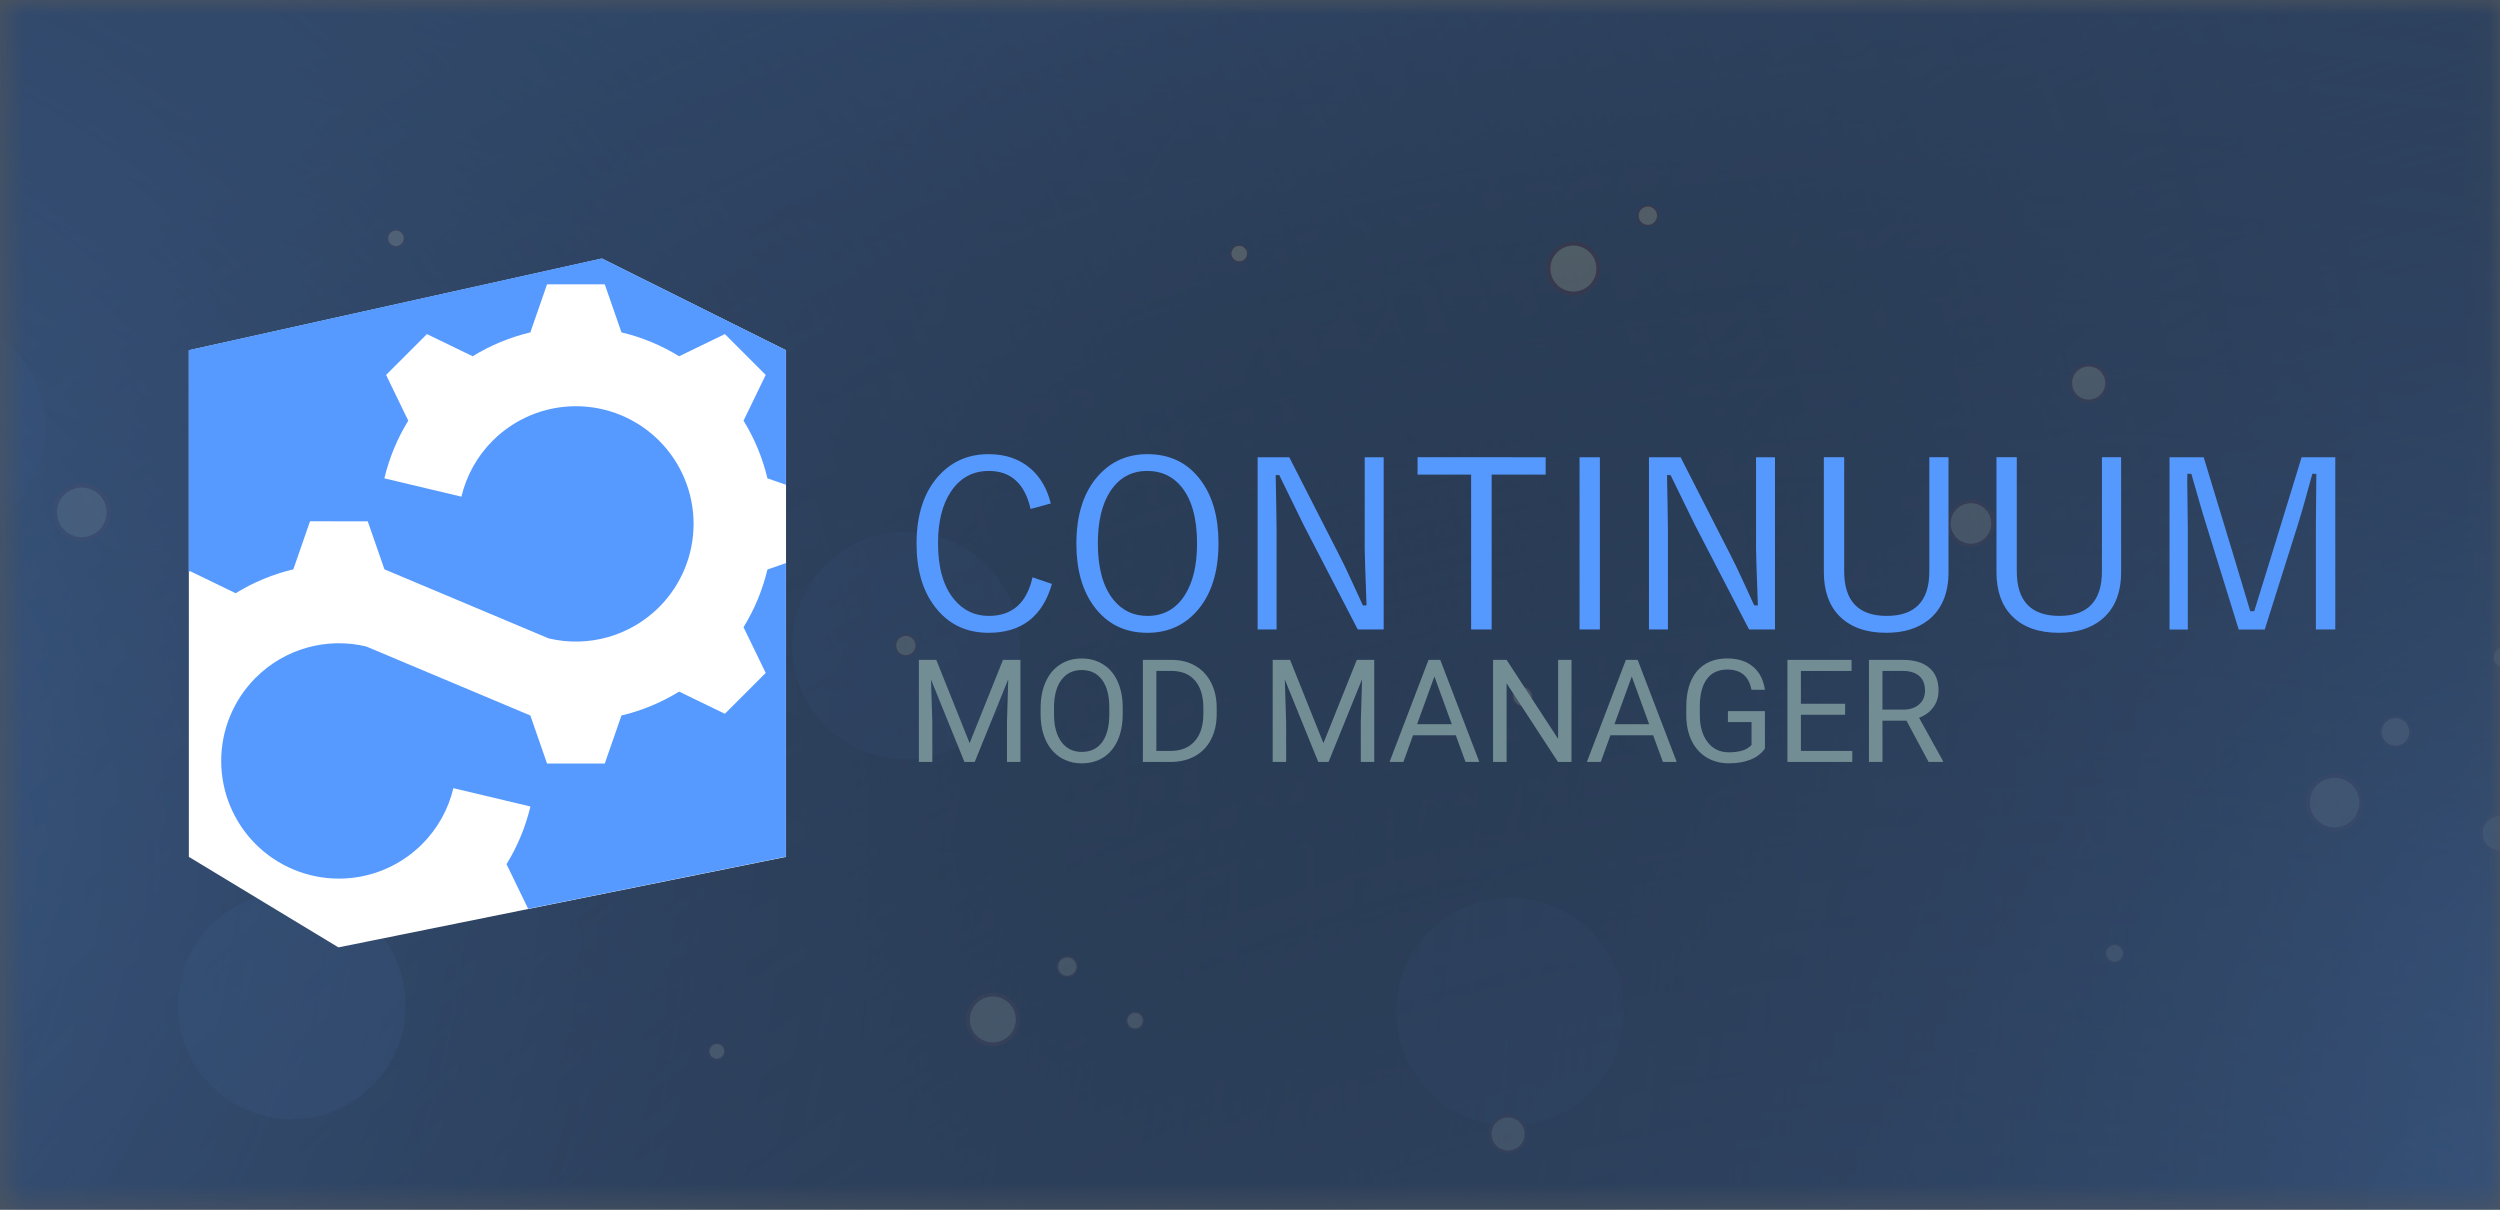<?xml version="1.0" encoding="UTF-8" standalone="no"?>
<svg
   xmlns:dc="http://purl.org/dc/elements/1.1/"
   xmlns:cc="http://creativecommons.org/ns#"
   xmlns:rdf="http://www.w3.org/1999/02/22-rdf-syntax-ns#"
   xmlns:svg="http://www.w3.org/2000/svg"
   xmlns="http://www.w3.org/2000/svg"
   xmlns:xlink="http://www.w3.org/1999/xlink"
   xmlns:sodipodi="http://sodipodi.sourceforge.net/DTD/sodipodi-0.dtd"
   xmlns:inkscape="http://www.inkscape.org/namespaces/inkscape"
   sodipodi:docname="splash.svg"
   inkscape:version="1.0 (4035a4fb49, 2020-05-01)"
   id="svg2675"
   version="1.1"
   viewBox="0 0 206.667 100"
   height="100mm"
   width="206.667mm">
  <rect x="0" y="0" width="206.667" height="100" fill="#808080" stroke="none"/>
  <defs
     id="defs2669">
    <radialGradient
       r="82.436"
       fy="83.605"
       fx="25.14"
       cy="83.605"
       cx="25.14"
       gradientTransform="matrix(1.799,0,0,0.747,59.49,-19.458)"
       gradientUnits="userSpaceOnUse"
       id="radialGradient1753"
       xlink:href="#linearGradient6299"
       inkscape:collect="always" />
    <linearGradient
       inkscape:collect="always"
       id="linearGradient6299">
      <stop
         style="stop-color:#569aff;stop-opacity:1"
         offset="0"
         id="stop6295" />
      <stop
         style="stop-color:#15263e;stop-opacity:0;"
         offset="1"
         id="stop6297" />
    </linearGradient>
    <radialGradient
       inkscape:collect="always"
       xlink:href="#linearGradient6299"
       id="radialGradient6309"
       gradientUnits="userSpaceOnUse"
       gradientTransform="matrix(0.995,0,0,0.995,129.803,23.343)"
       cx="25.14"
       cy="83.605"
       fx="25.14"
       fy="83.605"
       r="82.436" />
    <radialGradient
       inkscape:collect="always"
       xlink:href="#linearGradient6299"
       id="radialGradient6301"
       cx="25.14"
       cy="83.605"
       fx="25.14"
       fy="83.605"
       r="82.436"
       gradientUnits="userSpaceOnUse"
       gradientTransform="matrix(1.351,0,0,1.351,-0.641,-17.95)" />
    <radialGradient
       inkscape:collect="always"
       xlink:href="#linearGradient6299"
       id="radialGradient6305"
       gradientUnits="userSpaceOnUse"
       gradientTransform="matrix(1.582,0,0,1.582,88.278,45.508)"
       cx="25.14"
       cy="83.605"
       fx="25.14"
       fy="83.605"
       r="82.436" />
    <linearGradient
       inkscape:collect="always"
       xlink:href="#linearGradient6317"
       id="linearGradient6237"
       gradientUnits="userSpaceOnUse"
       gradientTransform="matrix(1,0,0,0.999,0.318,0.33)"
       x1="107.9"
       y1="298.07"
       x2="107.9"
       y2="124.23" />
    <linearGradient
       id="linearGradient6317"
       inkscape:collect="always">
      <stop
         id="stop6313"
         offset="0"
         style="stop-color:#000000;stop-opacity:0.524" />
      <stop
         id="stop6315"
         offset="1"
         style="stop-color:#000000;stop-opacity:0;" />
    </linearGradient>
    <clipPath
       clipPathUnits="userSpaceOnUse"
       id="clipath_lpe_path-effect1280">
      <path
         id="lpe_path-effect1280"
         style="fill:#ffffff;fill-opacity:1;stroke-width:0.242"
         class="powerclip"
         d="m 131.393,266.495 h 26 v 26 h -26 z m 3.937,13.386 0.594,1.226 a 5.275,5.275 45 0 0 -0.64,1.545 l -1.287,0.447 v 1.548 l 1.287,0.447 a 5.275,5.275 45 0 0 0.64,1.545 l -0.594,1.226 1.094,1.094 1.226,-0.594 a 5.275,5.275 45 0 0 1.545,0.64 l 0.447,1.287 1.547,-1.8e-4 0.447,-1.287 a 5.275,5.275 45 0 0 1.545,-0.64 l 1.226,0.594 1.094,-1.094 -0.594,-1.226 a 5.275,5.275 45 0 0 0.64,-1.545 l -2.064,-0.491 a 3.153,3.153 45 0 1 -0.838,1.5 3.153,3.153 45 0 1 -4.459,1.9e-4 3.153,3.153 45 0 1 -0.013,-4.446 l 1.8e-4,-1.6e-4 a 3.153,3.153 45 0 1 0.013,-0.013 3.153,3.153 45 0 1 2.959,-0.838 l 4.4,1.85 0.447,1.287 1.547,1.9e-4 0.447,-1.287 a 5.275,5.275 45 0 0 1.545,-0.64 l 1.226,0.594 1.094,-1.094 -0.594,-1.226 a 5.275,5.275 45 0 0 0.64,-1.545 l 1.287,-0.447 V 276.749 l -1.287,-0.447 a 5.275,5.275 45 0 0 -0.64,-1.545 l 0.594,-1.226 -1.094,-1.094 -1.226,0.594 a 5.275,5.275 45 0 0 -1.545,-0.64 l -0.447,-1.287 -1.547,1.8e-4 -0.447,1.287 a 5.275,5.275 45 0 0 -1.545,0.64 l -1.226,-0.594 -1.094,1.094 0.594,1.226 a 5.275,5.275 45 0 0 -0.64,1.545 l 2.064,0.491 a 3.153,3.153 45 0 1 0.838,-1.5 3.153,3.153 45 0 1 4.459,-1.9e-4 3.153,3.153 45 0 1 0.013,4.446 l -2e-4,1.9e-4 a 3.153,3.153 45 0 1 -0.013,0.013 3.153,3.153 45 0 1 -2.959,0.838 l -4.4,-1.85 -0.447,-1.287 -1.547,-1.9e-4 -0.447,1.287 a 5.275,5.275 45 0 0 -1.545,0.64 l -1.226,-0.594 z" />
    </clipPath>
    <mask
       id="mask3664"
       maskUnits="userSpaceOnUse">
      <rect
         style="opacity:1;fill:#ffffff;fill-opacity:1;stroke-width:0.457"
         id="rect3666"
         width="98.37"
         height="47.599"
         x="48.895"
         y="60.939" />
    </mask>
  </defs>
  <sodipodi:namedview
     inkscape:window-maximized="1"
     inkscape:window-y="-8"
     inkscape:window-x="1912"
     inkscape:window-height="1377"
     inkscape:window-width="2560"
     showgrid="false"
     inkscape:document-rotation="0"
     inkscape:current-layer="layer1"
     inkscape:document-units="mm"
     inkscape:cy="290.10807"
     inkscape:cx="375.7054"
     inkscape:zoom="1.4"
     inkscape:pageshadow="2"
     inkscape:pageopacity="0.0"
     borderopacity="1.0"
     bordercolor="#666666"
     pagecolor="#ffffff"
     id="base" />
  <g
     id="layer1"
     inkscape:groupmode="layer"
     inkscape:label="Layer 1">
    <g
       transform="matrix(2.101,0,0,2.101,-102.724,-128.028)"
       id="g1524"
       mask="url(#mask3664)">
      <rect
         y="-0.247"
         x="0.111"
         height="297.378"
         width="210.013"
         id="rect6239"
         style="fill:#15263e;fill-opacity:1;stroke:none;stroke-width:4;stroke-miterlimit:4;stroke-dasharray:none;stroke-opacity:1" />
      <ellipse
         style="fill:url(#radialGradient1753);fill-opacity:1;stroke:none;stroke-width:4.636;stroke-miterlimit:4;stroke-dasharray:none;stroke-opacity:1"
         id="circle1751"
         cx="104.708"
         cy="42.975"
         rx="148.273"
         ry="61.56" />
      <g
         id="g1670"
         transform="matrix(1.014,0,0,1.014,-6.097,7.913)">
        <circle
           style="fill:#569aff;fill-opacity:0.46;stroke:none;stroke-width:4.768;stroke-opacity:1"
           id="circle7380"
           cx="-18.952"
           cy="74.481"
           r="4.416" />
        <circle
           r="4.416"
           cy="73.824"
           cx="28.801"
           id="circle7382"
           style="fill:#569aff;fill-opacity:0.46;stroke:none;stroke-width:4.768;stroke-opacity:1" />
        <circle
           style="fill:#569aff;fill-opacity:0.46;stroke:none;stroke-width:4.768;stroke-opacity:1"
           id="circle7384"
           cx="65.554"
           cy="91.303"
           r="4.416" />
        <circle
           style="fill:#569aff;fill-opacity:0.226;stroke:none;stroke-width:4.768;stroke-opacity:1"
           id="circle7386"
           cx="112.829"
           cy="91.546"
           r="4.416" />
        <circle
           r="4.416"
           cy="68.885"
           cx="51.566"
           id="circle7388"
           style="fill:#569aff;fill-opacity:0.226;stroke:none;stroke-width:4.768;stroke-opacity:1" />
        <circle
           style="fill:#569aff;fill-opacity:0.226;stroke:none;stroke-width:4.768;stroke-opacity:1"
           id="circle7390"
           cx="10.679"
           cy="95.167"
           r="4.416" />
        <circle
           style="fill:#569aff;fill-opacity:0.226;stroke:none;stroke-width:4.768;stroke-opacity:1"
           id="circle7392"
           cx="89.379"
           cy="77.341"
           r="4.416" />
        <circle
           r="1.046"
           cy="72.172"
           cx="57.404"
           id="circle7394"
           style="fill:#fefdcc;fill-opacity:1;stroke:#6e2f3a;stroke-width:0.166;stroke-miterlimit:4;stroke-dasharray:none;stroke-opacity:1" />
        <circle
           style="fill:#fefdcc;fill-opacity:1;stroke:#6e2f3a;stroke-width:0.166;stroke-miterlimit:4;stroke-dasharray:none;stroke-opacity:1"
           id="circle7396"
           cx="66.889"
           cy="85.095"
           r="1.046" />
        <circle
           r="1.046"
           cy="83.435"
           cx="17.39"
           id="circle7398"
           style="fill:#fefdcc;fill-opacity:1;stroke:#6e2f3a;stroke-width:0.166;stroke-miterlimit:4;stroke-dasharray:none;stroke-opacity:1" />
        <circle
           style="fill:#fefdcc;fill-opacity:1;stroke:#6e2f3a;stroke-width:0.114;stroke-miterlimit:4;stroke-dasharray:none;stroke-opacity:1"
           id="circle7400"
           cx="23.793"
           cy="84.621"
           r="0.717" />
        <circle
           r="0.581"
           cy="80.694"
           cx="19.754"
           id="circle7402"
           style="fill:#fefdcc;fill-opacity:1;stroke:#6e2f3a;stroke-width:0.092;stroke-miterlimit:4;stroke-dasharray:none;stroke-opacity:1" />
        <circle
           style="fill:#fefdcc;fill-opacity:1;stroke:#6e2f3a;stroke-width:0.064;stroke-miterlimit:4;stroke-dasharray:none;stroke-opacity:1"
           id="circle7404"
           cx="23.946"
           cy="77.802"
           r="0.406" />
        <circle
           r="0.27"
           cy="72.793"
           cx="12.88"
           id="circle7406"
           style="fill:#fefdcc;fill-opacity:1;stroke:#6e2f3a;stroke-width:0.043;stroke-miterlimit:4;stroke-dasharray:none;stroke-opacity:1" />
        <circle
           style="fill:#fefdcc;fill-opacity:1;stroke:#6e2f3a;stroke-width:0.055;stroke-miterlimit:4;stroke-dasharray:none;stroke-opacity:1"
           id="circle7408"
           cx="8.856"
           cy="89.287"
           r="0.348" />
        <circle
           r="0.484"
           cy="104.345"
           cx="2.776"
           id="circle7410"
           style="fill:#fefdcc;fill-opacity:1;stroke:#6e2f3a;stroke-width:0.077;stroke-miterlimit:4;stroke-dasharray:none;stroke-opacity:1" />
        <circle
           style="fill:#fefdcc;fill-opacity:1;stroke:#6e2f3a;stroke-width:0.058;stroke-miterlimit:4;stroke-dasharray:none;stroke-opacity:1"
           id="circle7412"
           cx="29.687"
           cy="101.558"
           r="0.367" />
        <circle
           r="0.289"
           cy="103.423"
           cx="42.388"
           id="circle7414"
           style="fill:#fefdcc;fill-opacity:1;stroke:#6e2f3a;stroke-width:0.046;stroke-miterlimit:4;stroke-dasharray:none;stroke-opacity:1" />
        <circle
           style="fill:#fefdcc;fill-opacity:1;stroke:#6e2f3a;stroke-width:0.058;stroke-miterlimit:4;stroke-dasharray:none;stroke-opacity:1"
           id="circle7416"
           cx="44.924"
           cy="105.351"
           r="0.367" />
        <circle
           r="0.309"
           cy="96.863"
           cx="44.819"
           id="circle7418"
           style="fill:#fefdcc;fill-opacity:1;stroke:#6e2f3a;stroke-width:0.049;stroke-miterlimit:4;stroke-dasharray:none;stroke-opacity:1" />
        <circle
           style="fill:#fefdcc;fill-opacity:1;stroke:#6e2f3a;stroke-width:0.049;stroke-miterlimit:4;stroke-dasharray:none;stroke-opacity:1"
           id="circle7420"
           cx="53.475"
           cy="98.896"
           r="0.309" />
        <circle
           r="0.309"
           cy="93.087"
           cx="82.048"
           id="circle7422"
           style="fill:#fefdcc;fill-opacity:1;stroke:#6e2f3a;stroke-width:0.049;stroke-miterlimit:4;stroke-dasharray:none;stroke-opacity:1" />
        <circle
           style="fill:#fefdcc;fill-opacity:1;stroke:#6e2f3a;stroke-width:0.049;stroke-miterlimit:4;stroke-dasharray:none;stroke-opacity:1"
           id="circle7424"
           cx="67.791"
           cy="74.236"
           r="0.309" />
        <circle
           r="0.405"
           cy="80.401"
           cx="71.229"
           id="circle7426"
           style="fill:#fefdcc;fill-opacity:1;stroke:#6e2f3a;stroke-width:0.064;stroke-miterlimit:4;stroke-dasharray:none;stroke-opacity:1" />
        <circle
           style="fill:#fefdcc;fill-opacity:1;stroke:#6e2f3a;stroke-width:0.064;stroke-miterlimit:4;stroke-dasharray:none;stroke-opacity:1"
           id="circle7428"
           cx="89.379"
           cy="77.341"
           r="0.405" />
        <circle
           r="0.327"
           cy="61.538"
           cx="69.594"
           id="circle7430"
           style="fill:#fefdcc;fill-opacity:1;stroke:#6e2f3a;stroke-width:0.052;stroke-miterlimit:4;stroke-dasharray:none;stroke-opacity:1" />
        <circle
           style="fill:#fefdcc;fill-opacity:1;stroke:#6e2f3a;stroke-width:0.135;stroke-miterlimit:4;stroke-dasharray:none;stroke-opacity:1"
           id="circle7432"
           cx="3.281"
           cy="72.604"
           r="0.853" />
        <circle
           r="0.697"
           cy="67.155"
           cx="7.85"
           id="circle7434"
           style="fill:#fefdcc;fill-opacity:1;stroke:#6e2f3a;stroke-width:0.111;stroke-miterlimit:4;stroke-dasharray:none;stroke-opacity:1" />
        <circle
           style="fill:#fefdcc;fill-opacity:1;stroke:#6e2f3a;stroke-width:0.154;stroke-miterlimit:4;stroke-dasharray:none;stroke-opacity:1"
           id="circle7436"
           cx="-12.145"
           cy="62.712"
           r="0.969" />
        <circle
           r="0.387"
           cy="60.662"
           cx="-9.256"
           id="circle7438"
           style="fill:#fefdcc;fill-opacity:1;stroke:#6e2f3a;stroke-width:0.061;stroke-miterlimit:4;stroke-dasharray:none;stroke-opacity:1" />
        <circle
           style="fill:#fefdcc;fill-opacity:1;stroke:#6e2f3a;stroke-width:0.061;stroke-miterlimit:4;stroke-dasharray:none;stroke-opacity:1"
           id="circle7440"
           cx="-14.119"
           cy="79.315"
           r="0.387" />
        <circle
           style="fill:#fefdcc;fill-opacity:1;stroke:#6e2f3a;stroke-width:0.052;stroke-miterlimit:4;stroke-dasharray:none;stroke-opacity:1"
           id="circle7442"
           cx="102.317"
           cy="62.131"
           r="0.327" />
        <circle
           style="fill:#569aff;fill-opacity:0.46;stroke:none;stroke-width:4.768;stroke-opacity:1"
           id="circle7444"
           cx="156.229"
           cy="73.824"
           r="4.416" />
        <circle
           r="4.416"
           cy="85.334"
           cx="208.739"
           id="circle7446"
           style="fill:#569aff;fill-opacity:0.46;stroke:none;stroke-width:4.768;stroke-opacity:1" />
        <circle
           style="fill:#569aff;fill-opacity:0.226;stroke:none;stroke-width:4.768;stroke-opacity:1"
           id="circle7450"
           cx="179.287"
           cy="68.885"
           r="4.416" />
        <circle
           r="4.416"
           cy="99.697"
           cx="150.494"
           id="circle7452"
           style="fill:#569aff;fill-opacity:0.226;stroke:none;stroke-width:4.768;stroke-opacity:1" />
        <circle
           r="4.416"
           cy="66.9"
           cx="233.808"
           id="circle7454"
           style="fill:#569aff;fill-opacity:0.226;stroke:none;stroke-width:4.768;stroke-opacity:1" />
        <circle
           style="fill:#fefdcc;fill-opacity:1;stroke:#6e2f3a;stroke-width:0.166;stroke-miterlimit:4;stroke-dasharray:none;stroke-opacity:1"
           id="circle7456"
           cx="184.833"
           cy="72.172"
           r="1.046" />
        <circle
           r="1.046"
           cy="85.095"
           cx="194.317"
           id="circle7458"
           style="fill:#fefdcc;fill-opacity:1;stroke:#6e2f3a;stroke-width:0.166;stroke-miterlimit:4;stroke-dasharray:none;stroke-opacity:1" />
        <circle
           style="fill:#fefdcc;fill-opacity:1;stroke:#6e2f3a;stroke-width:0.166;stroke-miterlimit:4;stroke-dasharray:none;stroke-opacity:1"
           id="circle7460"
           cx="144.819"
           cy="83.435"
           r="1.046" />
        <circle
           r="0.717"
           cy="84.621"
           cx="151.221"
           id="circle7462"
           style="fill:#fefdcc;fill-opacity:1;stroke:#6e2f3a;stroke-width:0.114;stroke-miterlimit:4;stroke-dasharray:none;stroke-opacity:1" />
        <circle
           style="fill:#fefdcc;fill-opacity:1;stroke:#6e2f3a;stroke-width:0.092;stroke-miterlimit:4;stroke-dasharray:none;stroke-opacity:1"
           id="circle7464"
           cx="147.183"
           cy="80.694"
           r="0.581" />
        <circle
           r="0.406"
           cy="77.802"
           cx="151.374"
           id="circle7466"
           style="fill:#fefdcc;fill-opacity:1;stroke:#6e2f3a;stroke-width:0.064;stroke-miterlimit:4;stroke-dasharray:none;stroke-opacity:1" />
        <circle
           style="fill:#fefdcc;fill-opacity:1;stroke:#6e2f3a;stroke-width:0.043;stroke-miterlimit:4;stroke-dasharray:none;stroke-opacity:1"
           id="circle7468"
           cx="140.308"
           cy="72.793"
           r="0.27" />
        <circle
           r="0.348"
           cy="89.287"
           cx="136.284"
           id="circle7470"
           style="fill:#fefdcc;fill-opacity:1;stroke:#6e2f3a;stroke-width:0.055;stroke-miterlimit:4;stroke-dasharray:none;stroke-opacity:1" />
        <circle
           style="fill:#fefdcc;fill-opacity:1;stroke:#6e2f3a;stroke-width:0.077;stroke-miterlimit:4;stroke-dasharray:none;stroke-opacity:1"
           id="circle7472"
           cx="130.204"
           cy="104.345"
           r="0.484" />
        <circle
           r="0.367"
           cy="101.558"
           cx="157.115"
           id="circle7474"
           style="fill:#fefdcc;fill-opacity:1;stroke:#6e2f3a;stroke-width:0.058;stroke-miterlimit:4;stroke-dasharray:none;stroke-opacity:1" />
        <circle
           style="fill:#fefdcc;fill-opacity:1;stroke:#6e2f3a;stroke-width:0.046;stroke-miterlimit:4;stroke-dasharray:none;stroke-opacity:1"
           id="circle7476"
           cx="169.816"
           cy="103.423"
           r="0.289" />
        <circle
           r="0.367"
           cy="105.351"
           cx="172.352"
           id="circle7478"
           style="fill:#fefdcc;fill-opacity:1;stroke:#6e2f3a;stroke-width:0.058;stroke-miterlimit:4;stroke-dasharray:none;stroke-opacity:1" />
        <circle
           style="fill:#fefdcc;fill-opacity:1;stroke:#6e2f3a;stroke-width:0.049;stroke-miterlimit:4;stroke-dasharray:none;stroke-opacity:1"
           id="circle7480"
           cx="172.247"
           cy="96.863"
           r="0.309" />
        <circle
           r="0.309"
           cy="98.896"
           cx="180.903"
           id="circle7482"
           style="fill:#fefdcc;fill-opacity:1;stroke:#6e2f3a;stroke-width:0.049;stroke-miterlimit:4;stroke-dasharray:none;stroke-opacity:1" />
        <circle
           style="fill:#fefdcc;fill-opacity:1;stroke:#6e2f3a;stroke-width:0.049;stroke-miterlimit:4;stroke-dasharray:none;stroke-opacity:1"
           id="circle7484"
           cx="209.476"
           cy="93.087"
           r="0.309" />
        <circle
           r="0.309"
           cy="74.236"
           cx="195.219"
           id="circle7486"
           style="fill:#fefdcc;fill-opacity:1;stroke:#6e2f3a;stroke-width:0.049;stroke-miterlimit:4;stroke-dasharray:none;stroke-opacity:1" />
        <circle
           style="fill:#fefdcc;fill-opacity:1;stroke:#6e2f3a;stroke-width:0.064;stroke-miterlimit:4;stroke-dasharray:none;stroke-opacity:1"
           id="circle7488"
           cx="198.657"
           cy="80.401"
           r="0.405" />
        <circle
           r="0.405"
           cy="77.341"
           cx="216.807"
           id="circle7490"
           style="fill:#fefdcc;fill-opacity:1;stroke:#6e2f3a;stroke-width:0.064;stroke-miterlimit:4;stroke-dasharray:none;stroke-opacity:1" />
        <circle
           style="fill:#fefdcc;fill-opacity:1;stroke:#6e2f3a;stroke-width:0.052;stroke-miterlimit:4;stroke-dasharray:none;stroke-opacity:1"
           id="circle7492"
           cx="197.022"
           cy="61.538"
           r="0.327" />
        <circle
           r="0.853"
           cy="72.604"
           cx="130.709"
           id="circle7494"
           style="fill:#fefdcc;fill-opacity:1;stroke:#6e2f3a;stroke-width:0.135;stroke-miterlimit:4;stroke-dasharray:none;stroke-opacity:1" />
        <circle
           style="fill:#fefdcc;fill-opacity:1;stroke:#6e2f3a;stroke-width:0.111;stroke-miterlimit:4;stroke-dasharray:none;stroke-opacity:1"
           id="circle7496"
           cx="135.278"
           cy="67.155"
           r="0.697" />
        <circle
           r="0.969"
           cy="62.712"
           cx="115.284"
           id="circle7498"
           style="fill:#fefdcc;fill-opacity:1;stroke:#6e2f3a;stroke-width:0.154;stroke-miterlimit:4;stroke-dasharray:none;stroke-opacity:1" />
        <circle
           style="fill:#fefdcc;fill-opacity:1;stroke:#6e2f3a;stroke-width:0.061;stroke-miterlimit:4;stroke-dasharray:none;stroke-opacity:1"
           id="circle7500"
           cx="118.172"
           cy="60.662"
           r="0.387" />
        <circle
           r="0.387"
           cy="79.315"
           cx="113.31"
           id="circle7502"
           style="fill:#fefdcc;fill-opacity:1;stroke:#6e2f3a;stroke-width:0.061;stroke-miterlimit:4;stroke-dasharray:none;stroke-opacity:1" />
        <circle
           r="0.327"
           cy="62.131"
           cx="229.745"
           id="circle7504"
           style="fill:#fefdcc;fill-opacity:1;stroke:#6e2f3a;stroke-width:0.052;stroke-miterlimit:4;stroke-dasharray:none;stroke-opacity:1" />
        <circle
           r="1.046"
           cy="101.938"
           cx="53.364"
           id="circle7516"
           style="fill:#fefdcc;fill-opacity:1;stroke:#6e2f3a;stroke-width:0.166;stroke-miterlimit:4;stroke-dasharray:none;stroke-opacity:1" />
        <circle
           style="fill:#fefdcc;fill-opacity:1;stroke:#6e2f3a;stroke-width:0.166;stroke-miterlimit:4;stroke-dasharray:none;stroke-opacity:1"
           id="circle7518"
           cx="62.849"
           cy="114.861"
           r="1.046" />
        <circle
           r="1.046"
           cy="113.201"
           cx="13.35"
           id="circle7520"
           style="fill:#fefdcc;fill-opacity:1;stroke:#6e2f3a;stroke-width:0.166;stroke-miterlimit:4;stroke-dasharray:none;stroke-opacity:1" />
        <circle
           style="fill:#fefdcc;fill-opacity:1;stroke:#6e2f3a;stroke-width:0.114;stroke-miterlimit:4;stroke-dasharray:none;stroke-opacity:1"
           id="circle7522"
           cx="19.752"
           cy="114.387"
           r="0.717" />
        <circle
           r="0.581"
           cy="110.46"
           cx="15.714"
           id="circle7524"
           style="fill:#fefdcc;fill-opacity:1;stroke:#6e2f3a;stroke-width:0.092;stroke-miterlimit:4;stroke-dasharray:none;stroke-opacity:1" />
        <circle
           style="fill:#fefdcc;fill-opacity:1;stroke:#6e2f3a;stroke-width:0.064;stroke-miterlimit:4;stroke-dasharray:none;stroke-opacity:1"
           id="circle7526"
           cx="19.906"
           cy="107.568"
           r="0.406" />
        <circle
           r="0.27"
           cy="102.559"
           cx="8.84"
           id="circle7528"
           style="fill:#fefdcc;fill-opacity:1;stroke:#6e2f3a;stroke-width:0.043;stroke-miterlimit:4;stroke-dasharray:none;stroke-opacity:1" />
        <circle
           style="fill:#fefdcc;fill-opacity:1;stroke:#6e2f3a;stroke-width:0.055;stroke-miterlimit:4;stroke-dasharray:none;stroke-opacity:1"
           id="circle7530"
           cx="4.816"
           cy="119.053"
           r="0.348" />
        <circle
           r="0.484"
           cy="134.111"
           cx="-1.264"
           id="circle7532"
           style="fill:#fefdcc;fill-opacity:1;stroke:#6e2f3a;stroke-width:0.077;stroke-miterlimit:4;stroke-dasharray:none;stroke-opacity:1" />
        <circle
           style="fill:#fefdcc;fill-opacity:1;stroke:#6e2f3a;stroke-width:0.058;stroke-miterlimit:4;stroke-dasharray:none;stroke-opacity:1"
           id="circle7534"
           cx="25.646"
           cy="131.323"
           r="0.367" />
        <circle
           r="0.289"
           cy="133.189"
           cx="38.347"
           id="circle7536"
           style="fill:#fefdcc;fill-opacity:1;stroke:#6e2f3a;stroke-width:0.046;stroke-miterlimit:4;stroke-dasharray:none;stroke-opacity:1" />
        <circle
           style="fill:#fefdcc;fill-opacity:1;stroke:#6e2f3a;stroke-width:0.058;stroke-miterlimit:4;stroke-dasharray:none;stroke-opacity:1"
           id="circle7538"
           cx="40.883"
           cy="135.117"
           r="0.367" />
        <circle
           r="0.309"
           cy="126.629"
           cx="40.779"
           id="circle7540"
           style="fill:#fefdcc;fill-opacity:1;stroke:#6e2f3a;stroke-width:0.049;stroke-miterlimit:4;stroke-dasharray:none;stroke-opacity:1" />
        <circle
           style="fill:#fefdcc;fill-opacity:1;stroke:#6e2f3a;stroke-width:0.049;stroke-miterlimit:4;stroke-dasharray:none;stroke-opacity:1"
           id="circle7542"
           cx="49.434"
           cy="128.662"
           r="0.309" />
        <circle
           r="0.309"
           cy="122.852"
           cx="78.007"
           id="circle7544"
           style="fill:#fefdcc;fill-opacity:1;stroke:#6e2f3a;stroke-width:0.049;stroke-miterlimit:4;stroke-dasharray:none;stroke-opacity:1" />
        <circle
           style="fill:#fefdcc;fill-opacity:1;stroke:#6e2f3a;stroke-width:0.049;stroke-miterlimit:4;stroke-dasharray:none;stroke-opacity:1"
           id="circle7546"
           cx="63.751"
           cy="104.001"
           r="0.309" />
        <circle
           r="0.405"
           cy="110.166"
           cx="67.189"
           id="circle7548"
           style="fill:#fefdcc;fill-opacity:1;stroke:#6e2f3a;stroke-width:0.064;stroke-miterlimit:4;stroke-dasharray:none;stroke-opacity:1" />
        <circle
           style="fill:#fefdcc;fill-opacity:1;stroke:#6e2f3a;stroke-width:0.064;stroke-miterlimit:4;stroke-dasharray:none;stroke-opacity:1"
           id="circle7550"
           cx="85.339"
           cy="107.106"
           r="0.405" />
        <circle
           style="fill:#fefdcc;fill-opacity:1;stroke:#6e2f3a;stroke-width:0.135;stroke-miterlimit:4;stroke-dasharray:none;stroke-opacity:1"
           id="circle7554"
           cx="-0.759"
           cy="102.37"
           r="0.853" />
        <circle
           r="0.697"
           cy="96.921"
           cx="3.81"
           id="circle7556"
           style="fill:#fefdcc;fill-opacity:1;stroke:#6e2f3a;stroke-width:0.111;stroke-miterlimit:4;stroke-dasharray:none;stroke-opacity:1" />
        <circle
           style="fill:#fefdcc;fill-opacity:1;stroke:#6e2f3a;stroke-width:0.154;stroke-miterlimit:4;stroke-dasharray:none;stroke-opacity:1"
           id="circle7558"
           cx="241.37"
           cy="62.712"
           r="0.969" />
        <circle
           r="0.387"
           cy="60.662"
           cx="244.259"
           id="circle7560"
           style="fill:#fefdcc;fill-opacity:1;stroke:#6e2f3a;stroke-width:0.061;stroke-miterlimit:4;stroke-dasharray:none;stroke-opacity:1" />
        <circle
           style="fill:#fefdcc;fill-opacity:1;stroke:#6e2f3a;stroke-width:0.061;stroke-miterlimit:4;stroke-dasharray:none;stroke-opacity:1"
           id="circle7562"
           cx="239.396"
           cy="79.315"
           r="0.387" />
        <circle
           style="fill:#fefdcc;fill-opacity:1;stroke:#6e2f3a;stroke-width:0.052;stroke-miterlimit:4;stroke-dasharray:none;stroke-opacity:1"
           id="circle7564"
           cx="98.276"
           cy="91.896"
           r="0.327" />
        <circle
           style="fill:#fefdcc;fill-opacity:1;stroke:#6e2f3a;stroke-width:0.166;stroke-miterlimit:4;stroke-dasharray:none;stroke-opacity:1"
           id="circle7578"
           cx="162.305"
           cy="101.31"
           r="1.046" />
        <circle
           r="1.046"
           cy="114.233"
           cx="171.789"
           id="circle7580"
           style="fill:#fefdcc;fill-opacity:1;stroke:#6e2f3a;stroke-width:0.166;stroke-miterlimit:4;stroke-dasharray:none;stroke-opacity:1" />
        <circle
           style="fill:#fefdcc;fill-opacity:1;stroke:#6e2f3a;stroke-width:0.166;stroke-miterlimit:4;stroke-dasharray:none;stroke-opacity:1"
           id="circle7582"
           cx="122.291"
           cy="112.574"
           r="1.046" />
        <circle
           r="0.717"
           cy="113.759"
           cx="128.693"
           id="circle7584"
           style="fill:#fefdcc;fill-opacity:1;stroke:#6e2f3a;stroke-width:0.114;stroke-miterlimit:4;stroke-dasharray:none;stroke-opacity:1" />
        <circle
           style="fill:#fefdcc;fill-opacity:1;stroke:#6e2f3a;stroke-width:0.092;stroke-miterlimit:4;stroke-dasharray:none;stroke-opacity:1"
           id="circle7586"
           cx="124.655"
           cy="109.833"
           r="0.581" />
        <circle
           r="0.406"
           cy="106.94"
           cx="128.846"
           id="circle7588"
           style="fill:#fefdcc;fill-opacity:1;stroke:#6e2f3a;stroke-width:0.064;stroke-miterlimit:4;stroke-dasharray:none;stroke-opacity:1" />
        <circle
           style="fill:#fefdcc;fill-opacity:1;stroke:#6e2f3a;stroke-width:0.043;stroke-miterlimit:4;stroke-dasharray:none;stroke-opacity:1"
           id="circle7590"
           cx="117.78"
           cy="101.931"
           r="0.27" />
        <circle
           style="fill:#fefdcc;fill-opacity:1;stroke:#6e2f3a;stroke-width:0.077;stroke-miterlimit:4;stroke-dasharray:none;stroke-opacity:1"
           id="circle7594"
           cx="107.676"
           cy="133.483"
           r="0.484" />
        <circle
           r="0.367"
           cy="130.696"
           cx="134.587"
           id="circle7596"
           style="fill:#fefdcc;fill-opacity:1;stroke:#6e2f3a;stroke-width:0.058;stroke-miterlimit:4;stroke-dasharray:none;stroke-opacity:1" />
        <circle
           style="fill:#fefdcc;fill-opacity:1;stroke:#6e2f3a;stroke-width:0.046;stroke-miterlimit:4;stroke-dasharray:none;stroke-opacity:1"
           id="circle7598"
           cx="147.288"
           cy="132.561"
           r="0.289" />
        <circle
           r="0.367"
           cy="134.489"
           cx="149.824"
           id="circle7600"
           style="fill:#fefdcc;fill-opacity:1;stroke:#6e2f3a;stroke-width:0.058;stroke-miterlimit:4;stroke-dasharray:none;stroke-opacity:1" />
        <circle
           style="fill:#fefdcc;fill-opacity:1;stroke:#6e2f3a;stroke-width:0.049;stroke-miterlimit:4;stroke-dasharray:none;stroke-opacity:1"
           id="circle7602"
           cx="149.719"
           cy="126.001"
           r="0.309" />
        <circle
           r="0.309"
           cy="128.034"
           cx="158.375"
           id="circle7604"
           style="fill:#fefdcc;fill-opacity:1;stroke:#6e2f3a;stroke-width:0.049;stroke-miterlimit:4;stroke-dasharray:none;stroke-opacity:1" />
        <circle
           style="fill:#fefdcc;fill-opacity:1;stroke:#6e2f3a;stroke-width:0.049;stroke-miterlimit:4;stroke-dasharray:none;stroke-opacity:1"
           id="circle7606"
           cx="186.948"
           cy="122.225"
           r="0.309" />
        <circle
           r="0.309"
           cy="103.374"
           cx="172.691"
           id="circle7608"
           style="fill:#fefdcc;fill-opacity:1;stroke:#6e2f3a;stroke-width:0.049;stroke-miterlimit:4;stroke-dasharray:none;stroke-opacity:1" />
        <circle
           style="fill:#fefdcc;fill-opacity:1;stroke:#6e2f3a;stroke-width:0.064;stroke-miterlimit:4;stroke-dasharray:none;stroke-opacity:1"
           id="circle7610"
           cx="176.129"
           cy="109.539"
           r="0.405" />
        <circle
           r="0.405"
           cy="106.479"
           cx="194.279"
           id="circle7612"
           style="fill:#fefdcc;fill-opacity:1;stroke:#6e2f3a;stroke-width:0.064;stroke-miterlimit:4;stroke-dasharray:none;stroke-opacity:1" />
        <circle
           style="fill:#fefdcc;fill-opacity:1;stroke:#6e2f3a;stroke-width:0.052;stroke-miterlimit:4;stroke-dasharray:none;stroke-opacity:1"
           id="circle7614"
           cx="174.494"
           cy="90.676"
           r="0.327" />
        <circle
           r="0.853"
           cy="101.743"
           cx="108.181"
           id="circle7616"
           style="fill:#fefdcc;fill-opacity:1;stroke:#6e2f3a;stroke-width:0.135;stroke-miterlimit:4;stroke-dasharray:none;stroke-opacity:1" />
        <circle
           style="fill:#fefdcc;fill-opacity:1;stroke:#6e2f3a;stroke-width:0.111;stroke-miterlimit:4;stroke-dasharray:none;stroke-opacity:1"
           id="circle7618"
           cx="112.75"
           cy="96.293"
           r="0.697" />
        <circle
           r="0.969"
           cy="91.85"
           cx="92.756"
           id="circle7620"
           style="fill:#fefdcc;fill-opacity:1;stroke:#6e2f3a;stroke-width:0.154;stroke-miterlimit:4;stroke-dasharray:none;stroke-opacity:1" />
        <circle
           style="fill:#fefdcc;fill-opacity:1;stroke:#6e2f3a;stroke-width:0.061;stroke-miterlimit:4;stroke-dasharray:none;stroke-opacity:1"
           id="circle7622"
           cx="95.644"
           cy="89.8"
           r="0.387" />
        <circle
           r="0.387"
           cy="108.453"
           cx="90.782"
           id="circle7624"
           style="fill:#fefdcc;fill-opacity:1;stroke:#6e2f3a;stroke-width:0.061;stroke-miterlimit:4;stroke-dasharray:none;stroke-opacity:1" />
        <circle
           r="0.327"
           cy="91.269"
           cx="207.217"
           id="circle7626"
           style="fill:#fefdcc;fill-opacity:1;stroke:#6e2f3a;stroke-width:0.052;stroke-miterlimit:4;stroke-dasharray:none;stroke-opacity:1" />
        <circle
           r="0.348"
           cy="146.239"
           cx="25.571"
           id="circle1325"
           style="fill:#fefdcc;fill-opacity:1;stroke:#6e2f3a;stroke-width:0.055;stroke-miterlimit:4;stroke-dasharray:none;stroke-opacity:1" />
        <circle
           style="fill:#fefdcc;fill-opacity:1;stroke:#6e2f3a;stroke-width:0.077;stroke-miterlimit:4;stroke-dasharray:none;stroke-opacity:1"
           id="circle1327"
           cx="19.491"
           cy="161.297"
           r="0.484" />
        <circle
           r="0.367"
           cy="158.51"
           cx="46.402"
           id="circle1329"
           style="fill:#fefdcc;fill-opacity:1;stroke:#6e2f3a;stroke-width:0.058;stroke-miterlimit:4;stroke-dasharray:none;stroke-opacity:1" />
        <circle
           style="fill:#fefdcc;fill-opacity:1;stroke:#6e2f3a;stroke-width:0.046;stroke-miterlimit:4;stroke-dasharray:none;stroke-opacity:1"
           id="circle1331"
           cx="59.103"
           cy="160.375"
           r="0.289" />
        <circle
           r="0.367"
           cy="162.303"
           cx="61.638"
           id="circle1333"
           style="fill:#fefdcc;fill-opacity:1;stroke:#6e2f3a;stroke-width:0.058;stroke-miterlimit:4;stroke-dasharray:none;stroke-opacity:1" />
        <circle
           style="fill:#fefdcc;fill-opacity:1;stroke:#6e2f3a;stroke-width:0.049;stroke-miterlimit:4;stroke-dasharray:none;stroke-opacity:1"
           id="circle1335"
           cx="61.534"
           cy="153.815"
           r="0.309" />
        <circle
           r="0.309"
           cy="155.848"
           cx="70.19"
           id="circle1337"
           style="fill:#fefdcc;fill-opacity:1;stroke:#6e2f3a;stroke-width:0.049;stroke-miterlimit:4;stroke-dasharray:none;stroke-opacity:1" />
        <circle
           style="fill:#fefdcc;fill-opacity:1;stroke:#6e2f3a;stroke-width:0.049;stroke-miterlimit:4;stroke-dasharray:none;stroke-opacity:1"
           id="circle1339"
           cx="98.762"
           cy="150.038"
           r="0.309" />
        <circle
           r="0.484"
           cy="160.67"
           cx="128.431"
           id="circle1341"
           style="fill:#fefdcc;fill-opacity:1;stroke:#6e2f3a;stroke-width:0.077;stroke-miterlimit:4;stroke-dasharray:none;stroke-opacity:1" />
        <circle
           style="fill:#fefdcc;fill-opacity:1;stroke:#6e2f3a;stroke-width:0.058;stroke-miterlimit:4;stroke-dasharray:none;stroke-opacity:1"
           id="circle1343"
           cx="155.342"
           cy="157.882"
           r="0.367" />
        <circle
           r="0.289"
           cy="159.748"
           cx="168.043"
           id="circle1345"
           style="fill:#fefdcc;fill-opacity:1;stroke:#6e2f3a;stroke-width:0.046;stroke-miterlimit:4;stroke-dasharray:none;stroke-opacity:1" />
        <circle
           style="fill:#fefdcc;fill-opacity:1;stroke:#6e2f3a;stroke-width:0.058;stroke-miterlimit:4;stroke-dasharray:none;stroke-opacity:1"
           id="circle1347"
           cx="170.579"
           cy="161.676"
           r="0.367" />
        <circle
           r="0.309"
           cy="153.188"
           cx="170.474"
           id="circle1349"
           style="fill:#fefdcc;fill-opacity:1;stroke:#6e2f3a;stroke-width:0.049;stroke-miterlimit:4;stroke-dasharray:none;stroke-opacity:1" />
        <circle
           style="fill:#fefdcc;fill-opacity:1;stroke:#6e2f3a;stroke-width:0.049;stroke-miterlimit:4;stroke-dasharray:none;stroke-opacity:1"
           id="circle1351"
           cx="179.13"
           cy="155.22"
           r="0.309" />
        <circle
           r="0.309"
           cy="149.411"
           cx="207.703"
           id="circle1353"
           style="fill:#fefdcc;fill-opacity:1;stroke:#6e2f3a;stroke-width:0.049;stroke-miterlimit:4;stroke-dasharray:none;stroke-opacity:1" />
        <circle
           r="0.367"
           cy="133.912"
           cx="169.666"
           id="circle1385"
           style="fill:#fefdcc;fill-opacity:1;stroke:#6e2f3a;stroke-width:0.058;stroke-miterlimit:4;stroke-dasharray:none;stroke-opacity:1" />
        <circle
           style="fill:#fefdcc;fill-opacity:1;stroke:#6e2f3a;stroke-width:0.046;stroke-miterlimit:4;stroke-dasharray:none;stroke-opacity:1"
           id="circle1387"
           cx="182.367"
           cy="135.777"
           r="0.289" />
        <circle
           r="0.367"
           cy="137.705"
           cx="184.903"
           id="circle1389"
           style="fill:#fefdcc;fill-opacity:1;stroke:#6e2f3a;stroke-width:0.058;stroke-miterlimit:4;stroke-dasharray:none;stroke-opacity:1" />
        <circle
           style="fill:#fefdcc;fill-opacity:1;stroke:#6e2f3a;stroke-width:0.049;stroke-miterlimit:4;stroke-dasharray:none;stroke-opacity:1"
           id="circle1391"
           cx="184.798"
           cy="129.217"
           r="0.309" />
        <circle
           r="0.309"
           cy="131.25"
           cx="193.454"
           id="circle1393"
           style="fill:#fefdcc;fill-opacity:1;stroke:#6e2f3a;stroke-width:0.049;stroke-miterlimit:4;stroke-dasharray:none;stroke-opacity:1" />
        <circle
           style="fill:#fefdcc;fill-opacity:1;stroke:#6e2f3a;stroke-width:0.049;stroke-miterlimit:4;stroke-dasharray:none;stroke-opacity:1"
           id="circle1395"
           cx="222.027"
           cy="125.44"
           r="0.309" />
        <circle
           style="fill:#fefdcc;fill-opacity:1;stroke:#6e2f3a;stroke-width:0.058;stroke-miterlimit:4;stroke-dasharray:none;stroke-opacity:1"
           id="circle1397"
           cx="49.228"
           cy="140.635"
           r="0.367" />
        <circle
           r="0.289"
           cy="142.5"
           cx="61.929"
           id="circle1399"
           style="fill:#fefdcc;fill-opacity:1;stroke:#6e2f3a;stroke-width:0.046;stroke-miterlimit:4;stroke-dasharray:none;stroke-opacity:1" />
        <circle
           style="fill:#fefdcc;fill-opacity:1;stroke:#6e2f3a;stroke-width:0.058;stroke-miterlimit:4;stroke-dasharray:none;stroke-opacity:1"
           id="circle1401"
           cx="64.465"
           cy="144.429"
           r="0.367" />
        <circle
           r="0.309"
           cy="135.94"
           cx="64.36"
           id="circle1403"
           style="fill:#fefdcc;fill-opacity:1;stroke:#6e2f3a;stroke-width:0.049;stroke-miterlimit:4;stroke-dasharray:none;stroke-opacity:1" />
        <circle
           style="fill:#fefdcc;fill-opacity:1;stroke:#6e2f3a;stroke-width:0.049;stroke-miterlimit:4;stroke-dasharray:none;stroke-opacity:1"
           id="circle1405"
           cx="73.016"
           cy="137.973"
           r="0.309" />
        <circle
           r="0.309"
           cy="132.164"
           cx="101.589"
           id="circle1407"
           style="fill:#fefdcc;fill-opacity:1;stroke:#6e2f3a;stroke-width:0.049;stroke-miterlimit:4;stroke-dasharray:none;stroke-opacity:1" />
        <circle
           style="fill:#fefdcc;fill-opacity:1;stroke:#6e2f3a;stroke-width:0.046;stroke-miterlimit:4;stroke-dasharray:none;stroke-opacity:1"
           id="circle1411"
           cx="-7.937"
           cy="161.794"
           r="0.289" />
        <circle
           r="0.367"
           cy="163.722"
           cx="-5.401"
           id="circle1413"
           style="fill:#fefdcc;fill-opacity:1;stroke:#6e2f3a;stroke-width:0.058;stroke-miterlimit:4;stroke-dasharray:none;stroke-opacity:1" />
        <circle
           style="fill:#fefdcc;fill-opacity:1;stroke:#6e2f3a;stroke-width:0.049;stroke-miterlimit:4;stroke-dasharray:none;stroke-opacity:1"
           id="circle1415"
           cx="-5.506"
           cy="155.234"
           r="0.309" />
        <circle
           r="0.309"
           cy="157.267"
           cx="3.15"
           id="circle1417"
           style="fill:#fefdcc;fill-opacity:1;stroke:#6e2f3a;stroke-width:0.049;stroke-miterlimit:4;stroke-dasharray:none;stroke-opacity:1" />
        <circle
           style="fill:#fefdcc;fill-opacity:1;stroke:#6e2f3a;stroke-width:0.049;stroke-miterlimit:4;stroke-dasharray:none;stroke-opacity:1"
           id="circle1419"
           cx="31.723"
           cy="151.457"
           r="0.309" />
        <circle
           style="fill:#fefdcc;fill-opacity:1;stroke:#6e2f3a;stroke-width:0.077;stroke-miterlimit:4;stroke-dasharray:none;stroke-opacity:1"
           id="circle1421"
           cx="1.367"
           cy="177.667"
           r="0.484" />
        <circle
           r="0.367"
           cy="174.88"
           cx="28.277"
           id="circle1423"
           style="fill:#fefdcc;fill-opacity:1;stroke:#6e2f3a;stroke-width:0.058;stroke-miterlimit:4;stroke-dasharray:none;stroke-opacity:1" />
        <circle
           style="fill:#fefdcc;fill-opacity:1;stroke:#6e2f3a;stroke-width:0.046;stroke-miterlimit:4;stroke-dasharray:none;stroke-opacity:1"
           id="circle1425"
           cx="40.978"
           cy="176.745"
           r="0.289" />
        <circle
           r="0.367"
           cy="178.673"
           cx="43.514"
           id="circle1427"
           style="fill:#fefdcc;fill-opacity:1;stroke:#6e2f3a;stroke-width:0.058;stroke-miterlimit:4;stroke-dasharray:none;stroke-opacity:1" />
        <circle
           style="fill:#fefdcc;fill-opacity:1;stroke:#6e2f3a;stroke-width:0.049;stroke-miterlimit:4;stroke-dasharray:none;stroke-opacity:1"
           id="circle1429"
           cx="43.409"
           cy="170.185"
           r="0.309" />
        <circle
           r="0.309"
           cy="172.218"
           cx="52.065"
           id="circle1431"
           style="fill:#fefdcc;fill-opacity:1;stroke:#6e2f3a;stroke-width:0.049;stroke-miterlimit:4;stroke-dasharray:none;stroke-opacity:1" />
        <circle
           style="fill:#fefdcc;fill-opacity:1;stroke:#6e2f3a;stroke-width:0.049;stroke-miterlimit:4;stroke-dasharray:none;stroke-opacity:1"
           id="circle1433"
           cx="80.638"
           cy="166.409"
           r="0.309" />
        <circle
           r="0.484"
           cy="177.04"
           cx="110.307"
           id="circle1435"
           style="fill:#fefdcc;fill-opacity:1;stroke:#6e2f3a;stroke-width:0.077;stroke-miterlimit:4;stroke-dasharray:none;stroke-opacity:1" />
        <circle
           style="fill:#fefdcc;fill-opacity:1;stroke:#6e2f3a;stroke-width:0.058;stroke-miterlimit:4;stroke-dasharray:none;stroke-opacity:1"
           id="circle1437"
           cx="129.91"
           cy="176.883"
           r="0.367" />
        <circle
           r="0.289"
           cy="178.749"
           cx="142.611"
           id="circle1439"
           style="fill:#fefdcc;fill-opacity:1;stroke:#6e2f3a;stroke-width:0.046;stroke-miterlimit:4;stroke-dasharray:none;stroke-opacity:1" />
        <circle
           style="fill:#fefdcc;fill-opacity:1;stroke:#6e2f3a;stroke-width:0.058;stroke-miterlimit:4;stroke-dasharray:none;stroke-opacity:1"
           id="circle1441"
           cx="145.147"
           cy="180.677"
           r="0.367" />
        <circle
           r="0.309"
           cy="172.189"
           cx="145.042"
           id="circle1443"
           style="fill:#fefdcc;fill-opacity:1;stroke:#6e2f3a;stroke-width:0.049;stroke-miterlimit:4;stroke-dasharray:none;stroke-opacity:1" />
        <circle
           style="fill:#fefdcc;fill-opacity:1;stroke:#6e2f3a;stroke-width:0.049;stroke-miterlimit:4;stroke-dasharray:none;stroke-opacity:1"
           id="circle1445"
           cx="153.698"
           cy="174.222"
           r="0.309" />
        <circle
           r="0.309"
           cy="168.412"
           cx="182.271"
           id="circle1447"
           style="fill:#fefdcc;fill-opacity:1;stroke:#6e2f3a;stroke-width:0.049;stroke-miterlimit:4;stroke-dasharray:none;stroke-opacity:1" />
        <circle
           style="fill:#fefdcc;fill-opacity:1;stroke:#6e2f3a;stroke-width:0.058;stroke-miterlimit:4;stroke-dasharray:none;stroke-opacity:1"
           id="circle1449"
           cx="164.989"
           cy="180.099"
           r="0.367" />
        <circle
           r="0.289"
           cy="181.964"
           cx="177.69"
           id="circle1451"
           style="fill:#fefdcc;fill-opacity:1;stroke:#6e2f3a;stroke-width:0.046;stroke-miterlimit:4;stroke-dasharray:none;stroke-opacity:1" />
        <circle
           style="fill:#fefdcc;fill-opacity:1;stroke:#6e2f3a;stroke-width:0.058;stroke-miterlimit:4;stroke-dasharray:none;stroke-opacity:1"
           id="circle1453"
           cx="180.226"
           cy="183.893"
           r="0.367" />
        <circle
           r="0.309"
           cy="175.404"
           cx="180.121"
           id="circle1455"
           style="fill:#fefdcc;fill-opacity:1;stroke:#6e2f3a;stroke-width:0.049;stroke-miterlimit:4;stroke-dasharray:none;stroke-opacity:1" />
        <circle
           style="fill:#fefdcc;fill-opacity:1;stroke:#6e2f3a;stroke-width:0.049;stroke-miterlimit:4;stroke-dasharray:none;stroke-opacity:1"
           id="circle1457"
           cx="188.777"
           cy="177.437"
           r="0.309" />
        <circle
           r="0.367"
           cy="184.192"
           cx="51.859"
           id="circle1459"
           style="fill:#fefdcc;fill-opacity:1;stroke:#6e2f3a;stroke-width:0.058;stroke-miterlimit:4;stroke-dasharray:none;stroke-opacity:1" />
        <circle
           style="fill:#fefdcc;fill-opacity:1;stroke:#6e2f3a;stroke-width:0.049;stroke-miterlimit:4;stroke-dasharray:none;stroke-opacity:1"
           id="circle1461"
           cx="66.991"
           cy="179.497"
           r="0.309" />
        <circle
           r="0.309"
           cy="181.53"
           cx="75.647"
           id="circle1463"
           style="fill:#fefdcc;fill-opacity:1;stroke:#6e2f3a;stroke-width:0.049;stroke-miterlimit:4;stroke-dasharray:none;stroke-opacity:1" />
        <circle
           style="fill:#fefdcc;fill-opacity:1;stroke:#6e2f3a;stroke-width:0.049;stroke-miterlimit:4;stroke-dasharray:none;stroke-opacity:1"
           id="circle1465"
           cx="104.219"
           cy="175.72"
           r="0.309" />
        <circle
           style="fill:#fefdcc;fill-opacity:1;stroke:#6e2f3a;stroke-width:0.046;stroke-miterlimit:4;stroke-dasharray:none;stroke-opacity:1"
           id="circle1467"
           cx="115.717"
           cy="153.024"
           r="0.289" />
        <circle
           r="0.367"
           cy="154.952"
           cx="118.253"
           id="circle1469"
           style="fill:#fefdcc;fill-opacity:1;stroke:#6e2f3a;stroke-width:0.058;stroke-miterlimit:4;stroke-dasharray:none;stroke-opacity:1" />
        <circle
           style="fill:#fefdcc;fill-opacity:1;stroke:#6e2f3a;stroke-width:0.049;stroke-miterlimit:4;stroke-dasharray:none;stroke-opacity:1"
           id="circle1471"
           cx="118.148"
           cy="146.464"
           r="0.309" />
        <circle
           r="0.309"
           cy="148.497"
           cx="126.804"
           id="circle1473"
           style="fill:#fefdcc;fill-opacity:1;stroke:#6e2f3a;stroke-width:0.049;stroke-miterlimit:4;stroke-dasharray:none;stroke-opacity:1" />
        <circle
           r="4.416"
           cy="139.487"
           cx="111.952"
           id="circle1483"
           style="fill:#569aff;fill-opacity:0.226;stroke:none;stroke-width:4.768;stroke-opacity:1" />
        <circle
           style="fill:#569aff;fill-opacity:0.226;stroke:none;stroke-width:4.768;stroke-opacity:1"
           id="circle1485"
           cx="61.638"
           cy="162.303"
           r="4.416" />
        <circle
           r="4.416"
           cy="137.554"
           cx="8.925"
           id="circle1487"
           style="fill:#569aff;fill-opacity:0.226;stroke:none;stroke-width:4.768;stroke-opacity:1" />
        <circle
           r="4.416"
           cy="131.151"
           cx="179.287"
           id="circle1489"
           style="fill:#569aff;fill-opacity:0.226;stroke:none;stroke-width:4.768;stroke-opacity:1" />
        <circle
           style="fill:#569aff;fill-opacity:0.226;stroke:none;stroke-width:4.768;stroke-opacity:1"
           id="circle1491"
           cx="223.869"
           cy="159.275"
           r="4.416" />
        <circle
           style="fill:#569aff;fill-opacity:0.226;stroke:none;stroke-width:4.768;stroke-opacity:1"
           id="circle1493"
           cx="129.91"
           cy="176.883"
           r="4.416" />
      </g>
      <circle
         r="82.008"
         cy="106.514"
         cx="154.813"
         id="circle6307"
         style="fill:url(#radialGradient6309);fill-opacity:1;stroke:none;stroke-width:3.979;stroke-miterlimit:4;stroke-dasharray:none;stroke-opacity:1" />
      <circle
         cy="95.006"
         cx="33.325"
         id="path6293"
         style="fill:url(#radialGradient6301);fill-opacity:1;stroke:none;stroke-width:5.404;stroke-miterlimit:4;stroke-dasharray:none;stroke-opacity:1"
         r="111.376" />
      <circle
         style="fill:url(#radialGradient6305);fill-opacity:1;stroke:none;stroke-width:6.326;stroke-miterlimit:4;stroke-dasharray:none;stroke-opacity:1"
         id="circle6303"
         cx="128.039"
         cy="177.734"
         r="130.377" />
      <rect
         y="120.744"
         x="0.111"
         height="176.387"
         width="210.013"
         id="rect4689"
         style="fill:url(#linearGradient6237);fill-opacity:1;stroke:none;stroke-width:0.6;stroke-miterlimit:4;stroke-dasharray:none;stroke-opacity:1" />
    </g>
    <rect
       style="opacity:0.59;fill:#2f3846;fill-opacity:1;stroke-width:0.96"
       id="rect1141"
       width="206.667"
       height="100"
       x="-2.3855435e-07"
       y="0" />
    <g
       style="font-size:19.327px;line-height:1.25;font-family:arial;-inkscape-font-specification:arial;fill:#5699fe;fill-opacity:1;stroke-width:0.483"
       id="text1477"
       aria-label="CONTINUUM">
      <path
         id="path1057"
         style="font-style:normal;font-variant:normal;font-weight:500;font-stretch:normal;font-family:'Yu Gothic';-inkscape-font-specification:'Yu Gothic Medium';fill:#5699fe;fill-opacity:1;stroke-width:0.483"
         d="m 86.866,41.62 -1.67,0.453 q -0.717,-3.142 -3.454,-3.142 -2.01,0 -3.152,1.736 -1.047,1.585 -1.047,4.256 0,3.039 1.349,4.652 1.123,1.34 2.85,1.34 2.897,0 3.614,-3.19 l 1.604,0.547 q -1.161,4.039 -5.237,4.039 -2.822,0 -4.464,-2.189 -1.491,-1.972 -1.491,-5.171 0,-3.68 1.916,-5.709 1.604,-1.699 4.039,-1.699 2.123,0 3.511,1.227 1.18,1.047 1.633,2.85 z" />
      <path
         id="path1059"
         style="font-style:normal;font-variant:normal;font-weight:500;font-stretch:normal;font-family:'Yu Gothic';-inkscape-font-specification:'Yu Gothic Medium';fill:#5699fe;fill-opacity:1;stroke-width:0.483"
         d="m 94.85,37.543 q 2.822,0 4.426,2.18 1.453,1.963 1.453,5.181 0,3.68 -1.878,5.709 -1.576,1.699 -4.001,1.699 -2.803,0 -4.416,-2.189 -1.453,-1.972 -1.453,-5.171 0,-3.69 1.887,-5.709 1.576,-1.699 3.982,-1.699 z m 0,1.387 q -1.991,0 -3.095,1.727 -1,1.576 -1,4.265 0,3.067 1.293,4.662 1.076,1.331 2.803,1.331 2.01,0 3.105,-1.736 1,-1.567 1,-4.256 0,-3.086 -1.283,-4.671 -1.076,-1.321 -2.822,-1.321 z" />
      <path
         id="path1061"
         style="font-style:normal;font-variant:normal;font-weight:500;font-stretch:normal;font-family:'Yu Gothic';-inkscape-font-specification:'Yu Gothic Medium';fill:#5699fe;fill-opacity:1;stroke-width:0.483"
         d="m 114.384,37.798 v 14.24 h -2.142 l -4.464,-8.616 q -0.104,-0.198 -2.029,-4.152 h -0.293 q 0,0.491 0.047,2.444 0.028,1.265 0.028,2.133 v 8.191 h -1.567 V 37.798 h 2.614 l 4.077,7.984 q 0.51,0.981 1.123,2.331 0.727,1.604 0.887,1.935 h 0.302 q -0.151,-4.067 -0.151,-4.671 v -7.578 z" />
      <path
         id="path1063"
         style="font-style:normal;font-variant:normal;font-weight:500;font-stretch:normal;font-family:'Yu Gothic';-inkscape-font-specification:'Yu Gothic Medium';fill:#5699fe;fill-opacity:1;stroke-width:0.483"
         d="m 127.775,37.798 v 1.434 h -4.464 v 12.806 h -1.699 V 39.232 h -4.426 v -1.434 z" />
      <path
         id="path1065"
         style="font-style:normal;font-variant:normal;font-weight:500;font-stretch:normal;font-family:'Yu Gothic';-inkscape-font-specification:'Yu Gothic Medium';fill:#5699fe;fill-opacity:1;stroke-width:0.483"
         d="m 132.257,37.798 v 14.24 h -1.68 V 37.798 Z" />
      <path
         id="path1067"
         style="font-style:normal;font-variant:normal;font-weight:500;font-stretch:normal;font-family:'Yu Gothic';-inkscape-font-specification:'Yu Gothic Medium';fill:#5699fe;fill-opacity:1;stroke-width:0.483"
         d="m 146.733,37.798 v 14.24 h -2.142 l -4.464,-8.616 q -0.104,-0.198 -2.029,-4.152 h -0.293 q 0,0.491 0.047,2.444 0.028,1.265 0.028,2.133 v 8.191 H 136.315 V 37.798 h 2.614 l 4.077,7.984 q 0.51,0.981 1.123,2.331 0.727,1.604 0.887,1.935 h 0.302 q -0.151,-4.067 -0.151,-4.671 v -7.578 z" />
      <path
         id="path1069"
         style="font-style:normal;font-variant:normal;font-weight:500;font-stretch:normal;font-family:'Yu Gothic';-inkscape-font-specification:'Yu Gothic Medium';fill:#5699fe;fill-opacity:1;stroke-width:0.483"
         d="m 161.077,37.798 v 9.484 q 0,2.642 -1.651,3.963 -1.34,1.066 -3.492,1.066 -2.51,0 -3.879,-1.387 -1.283,-1.302 -1.283,-3.643 v -9.484 h 1.68 v 9.427 q 0,3.69 3.52,3.69 3.52,0 3.52,-3.69 v -9.427 z" />
      <path
         id="path1071"
         style="font-style:normal;font-variant:normal;font-weight:500;font-stretch:normal;font-family:'Yu Gothic';-inkscape-font-specification:'Yu Gothic Medium';fill:#5699fe;fill-opacity:1;stroke-width:0.483"
         d="m 175.346,37.798 v 9.484 q 0,2.642 -1.651,3.963 -1.34,1.066 -3.492,1.066 -2.51,0 -3.879,-1.387 -1.283,-1.302 -1.283,-3.643 v -9.484 h 1.68 v 9.427 q 0,3.69 3.52,3.69 3.52,0 3.52,-3.69 v -9.427 z" />
      <path
         id="path1073"
         style="font-style:normal;font-variant:normal;font-weight:500;font-stretch:normal;font-family:'Yu Gothic';-inkscape-font-specification:'Yu Gothic Medium';fill:#5699fe;fill-opacity:1;stroke-width:0.483"
         d="m 193.05,37.798 v 14.24 h -1.604 v -8.37 l 0.038,-4.501 h -0.33 q -0.717,2.68 -1.255,4.388 l -2.68,8.484 h -2.152 l -2.623,-8.465 q -0.293,-0.915 -0.698,-2.331 -0.453,-1.595 -0.595,-2.076 h -0.33 q -0.009,0.311 -0.009,0.661 l 0.047,3.869 v 8.342 h -1.51 V 37.798 h 2.822 l 2.548,8.389 q 0.189,0.623 0.689,2.293 0.377,1.283 0.613,2.048 h 0.33 q 0.104,-0.33 1.331,-4.303 l 2.586,-8.427 z" />
    </g>
    <g
       style="font-size:11.866px;line-height:1.25;font-family:arial;-inkscape-font-specification:arial;fill:#728e94;fill-opacity:1;stroke-width:0.297"
       id="text1481"
       aria-label="MOD MANAGER">
      <path
         id="path1036"
         style="font-style:normal;font-variant:normal;font-weight:normal;font-stretch:normal;font-family:roboto;-inkscape-font-specification:roboto;fill:#728e94;fill-opacity:1;stroke-width:0.297"
         d="m 77.398,54.55 2.758,6.883 2.758,-6.883 h 1.443 V 62.986 H 83.244 V 59.701 l 0.104,-3.546 -2.77,6.831 h -0.852 l -2.764,-6.814 0.11,3.529 v 3.285 h -1.112 v -8.436 z" />
      <path
         id="path1038"
         style="font-style:normal;font-variant:normal;font-weight:normal;font-stretch:normal;font-family:roboto;-inkscape-font-specification:roboto;fill:#728e94;fill-opacity:1;stroke-width:0.297"
         d="m 92.81,59.04 q 0,1.24 -0.417,2.167 -0.417,0.921 -1.182,1.408 -0.765,0.487 -1.785,0.487 -0.997,0 -1.767,-0.487 -0.771,-0.492 -1.199,-1.396 -0.423,-0.91 -0.435,-2.103 v -0.608 q 0,-1.217 0.423,-2.15 0.423,-0.933 1.194,-1.425 0.776,-0.498 1.773,-0.498 1.014,0 1.785,0.492 0.776,0.487 1.194,1.42 0.417,0.927 0.417,2.161 z m -1.107,-0.545 q 0,-1.501 -0.603,-2.3 -0.603,-0.805 -1.686,-0.805 -1.055,0 -1.663,0.805 -0.603,0.8 -0.62,2.225 v 0.62 q 0,1.454 0.608,2.289 0.614,0.829 1.686,0.829 1.078,0 1.669,-0.782 0.591,-0.788 0.608,-2.254 z" />
      <path
         id="path1040"
         style="font-style:normal;font-variant:normal;font-weight:normal;font-stretch:normal;font-family:roboto;-inkscape-font-specification:roboto;fill:#728e94;fill-opacity:1;stroke-width:0.297"
         d="m 94.479,62.986 v -8.436 h 2.381 q 1.101,0 1.947,0.487 0.846,0.487 1.304,1.385 0.464,0.898 0.469,2.063 v 0.539 q 0,1.194 -0.464,2.092 -0.458,0.898 -1.315,1.379 -0.852,0.481 -1.987,0.492 z m 1.112,-7.521 v 6.611 h 1.17 q 1.286,0 1.999,-0.8 0.718,-0.8 0.718,-2.277 v -0.492 q 0,-1.437 -0.678,-2.231 -0.672,-0.8 -1.912,-0.811 z" />
      <path
         id="path1042"
         style="font-style:normal;font-variant:normal;font-weight:normal;font-stretch:normal;font-family:roboto;-inkscape-font-specification:roboto;fill:#728e94;fill-opacity:1;stroke-width:0.297"
         d="m 106.646,54.55 2.758,6.883 2.758,-6.883 h 1.443 v 8.436 h -1.112 V 59.701 l 0.104,-3.546 -2.77,6.831 h -0.852 l -2.764,-6.814 0.11,3.529 v 3.285 h -1.112 v -8.436 z" />
      <path
         id="path1044"
         style="font-style:normal;font-variant:normal;font-weight:normal;font-stretch:normal;font-family:roboto;-inkscape-font-specification:roboto;fill:#728e94;fill-opacity:1;stroke-width:0.297"
         d="m 120.344,60.784 h -3.534 l -0.794,2.202 h -1.147 l 3.222,-8.436 h 0.973 l 3.227,8.436 h -1.141 z m -3.198,-0.915 h 2.868 l -1.437,-3.946 z" />
      <path
         id="path1046"
         style="font-style:normal;font-variant:normal;font-weight:normal;font-stretch:normal;font-family:roboto;-inkscape-font-specification:roboto;fill:#728e94;fill-opacity:1;stroke-width:0.297"
         d="m 129.91,62.986 h -1.118 l -4.247,-6.501 v 6.501 h -1.118 v -8.436 h 1.118 l 4.259,6.53 v -6.53 h 1.107 z" />
      <path
         id="path1048"
         style="font-style:normal;font-variant:normal;font-weight:normal;font-stretch:normal;font-family:roboto;-inkscape-font-specification:roboto;fill:#728e94;fill-opacity:1;stroke-width:0.297"
         d="m 136.66,60.784 h -3.534 l -0.794,2.202 h -1.147 l 3.222,-8.436 h 0.973 l 3.227,8.436 h -1.141 z m -3.198,-0.915 h 2.868 l -1.437,-3.946 z" />
      <path
         id="path1050"
         style="font-style:normal;font-variant:normal;font-weight:normal;font-stretch:normal;font-family:roboto;-inkscape-font-specification:roboto;fill:#728e94;fill-opacity:1;stroke-width:0.297"
         d="m 145.901,61.879 q -0.429,0.614 -1.199,0.921 -0.765,0.301 -1.785,0.301 -1.031,0 -1.831,-0.481 -0.8,-0.487 -1.24,-1.379 -0.435,-0.892 -0.446,-2.068 v -0.736 q 0,-1.906 0.886,-2.955 0.892,-1.049 2.503,-1.049 1.321,0 2.126,0.678 0.805,0.672 0.985,1.912 h -1.112 q -0.313,-1.674 -1.993,-1.674 -1.118,0 -1.698,0.788 -0.574,0.782 -0.579,2.271 v 0.689 q 0,1.42 0.649,2.26 0.649,0.834 1.756,0.834 0.626,0 1.095,-0.139 0.469,-0.139 0.776,-0.469 v -1.895 h -1.953 v -0.904 h 3.059 z" />
      <path
         id="path1052"
         style="font-style:normal;font-variant:normal;font-weight:normal;font-stretch:normal;font-family:roboto;-inkscape-font-specification:roboto;fill:#728e94;fill-opacity:1;stroke-width:0.297"
         d="m 152.53,59.087 h -3.656 v 2.99 h 4.247 v 0.91 h -5.36 v -8.436 h 5.302 v 0.915 h -4.189 v 2.712 h 3.656 z" />
      <path
         id="path1054"
         style="font-style:normal;font-variant:normal;font-weight:normal;font-stretch:normal;font-family:roboto;-inkscape-font-specification:roboto;fill:#728e94;fill-opacity:1;stroke-width:0.297"
         d="m 157.6,59.573 h -1.982 v 3.413 h -1.118 v -8.436 h 2.793 q 1.425,0 2.19,0.649 0.771,0.649 0.771,1.889 0,0.788 -0.429,1.373 -0.423,0.585 -1.182,0.875 l 1.982,3.581 v 0.07 h -1.194 z m -1.982,-0.91 h 1.709 q 0.829,0 1.315,-0.429 0.492,-0.429 0.492,-1.147 0,-0.782 -0.469,-1.199 -0.464,-0.417 -1.344,-0.423 h -1.703 z" />
    </g>
    <g
       transform="matrix(2.683,0,0,2.683,-140.112,-186.922)"
       id="g2429">
      <path
         id="path1483"
         d="M 58.041,96.07 V 80.462 l 12.727,-2.826 5.673,2.826 v 15.608 l -13.792,2.789 z"
         style="fill:#ffffff;fill-opacity:1;stroke:none;stroke-width:1.013px;stroke-linecap:butt;stroke-linejoin:miter;stroke-opacity:1"
         sodipodi:nodetypes="ccccccc" />
      <path
         id="path1485"
         transform="matrix(1.15,0,0,1.15,-98.814,-233.34)"
         clip-path="url(#clipath_lpe_path-effect1280)"
         d="m 136.393,272.867 11.067,-2.458 4.933,2.458 v 13.572 l -11.993,2.425 -4.007,-2.425 z"
         style="fill:#569aff;fill-opacity:1;stroke:none;stroke-width:0.705"
         sodipodi:nodetypes="ccccccc" />
    </g>
  </g>
</svg>
